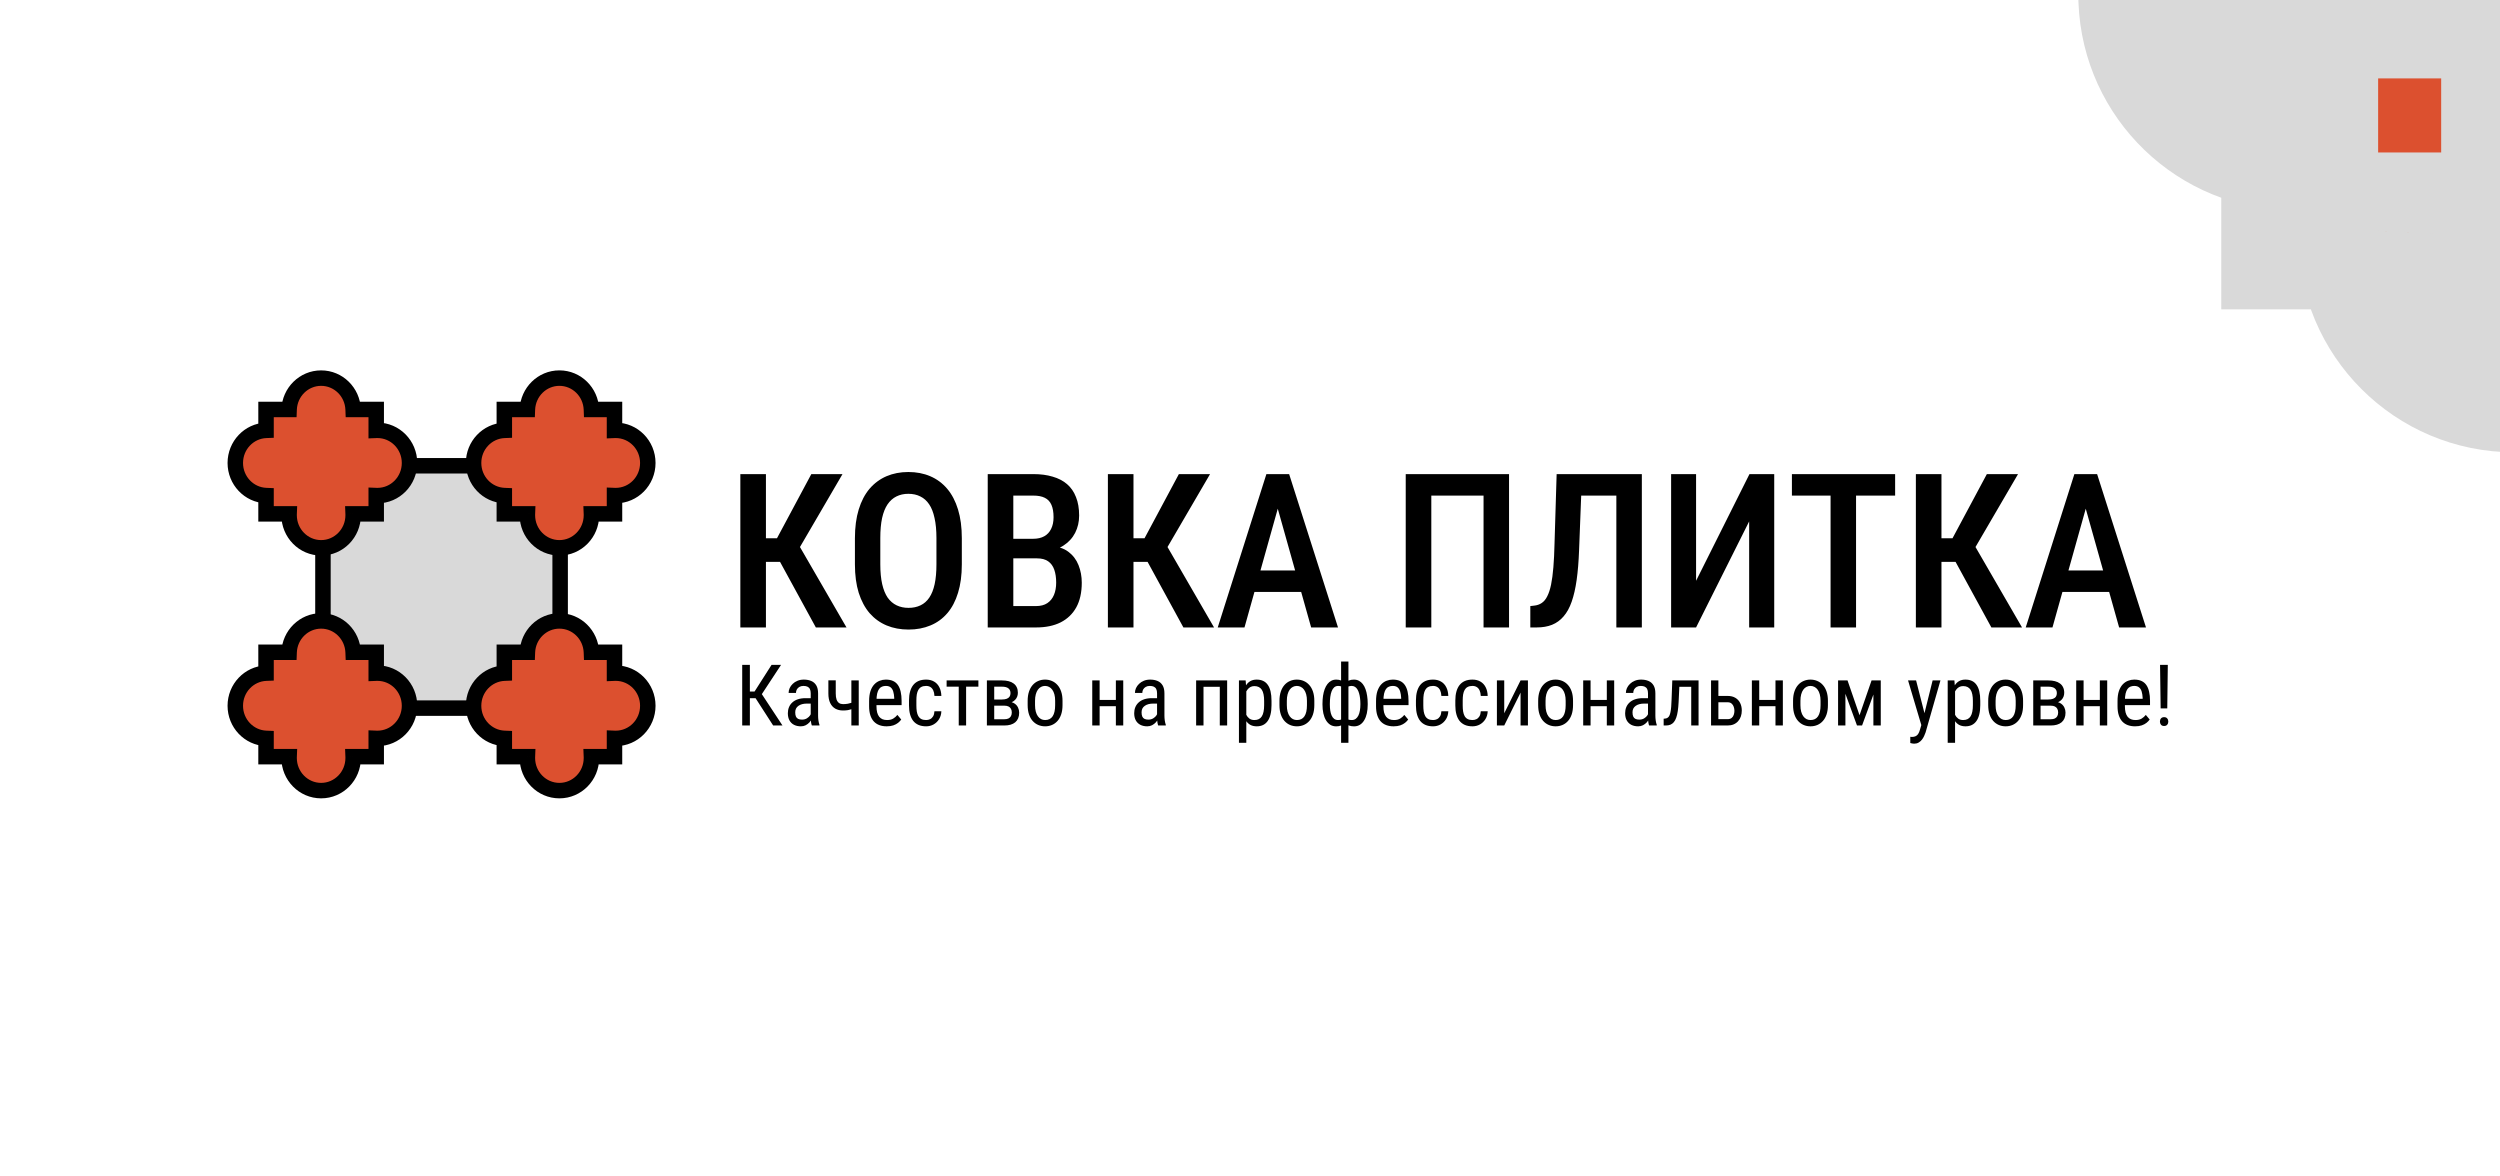 <svg width="255" height="120" viewBox="0 0 255 120" fill="none" xmlns="http://www.w3.org/2000/svg">
<rect x="0" y="0" width="255" height="120" fill="#333333" stroke="none"/>
<g clip-path="url(#clip0_102_6)">
<rect width="257" height="120" fill="white"/>
<mask id="path-2-outside-1_102_6" maskUnits="userSpaceOnUse" x="211" y="-8" width="54" height="55" fill="black">
<rect fill="white" x="211" y="-8" width="54" height="55"/>
<path fill-rule="evenodd" clip-rule="evenodd" d="M257 38.121V0L220 0C220.294 7.483 226.454 13.459 234.008 13.459C234.196 13.459 234.383 13.455 234.569 13.447V23.552H242.431C242.424 23.738 242.42 23.925 242.42 24.113C242.42 31.856 248.697 38.133 256.439 38.133C256.627 38.133 256.814 38.129 257 38.121Z"/>
</mask>
<path fill-rule="evenodd" clip-rule="evenodd" d="M257 38.121V0L220 0C220.294 7.483 226.454 13.459 234.008 13.459C234.196 13.459 234.383 13.455 234.569 13.447V23.552H242.431C242.424 23.738 242.42 23.925 242.42 24.113C242.42 31.856 248.697 38.133 256.439 38.133C256.627 38.133 256.814 38.129 257 38.121Z" fill="#DC502F"/>
<path d="M257 0L265 0V-8L257 -8V0ZM257 38.121L257.314 46.115L265 45.813V38.121H257ZM220 0V-8L211.679 -8L212.006 0.314L220 0ZM234.569 13.447L242.569 13.447V5.127L234.255 5.454L234.569 13.447ZM234.569 23.552L226.569 23.552V31.552L234.569 31.552V23.552ZM242.431 23.552L250.425 23.867L250.752 15.552L242.431 15.552V23.552ZM249 0V38.121H265V0L249 0ZM220 8L257 8V-8L220 -8V8ZM212.006 0.314C212.469 12.073 222.141 21.459 234.008 21.459V5.459C230.766 5.459 228.12 2.893 227.994 -0.314L212.006 0.314ZM234.008 21.459C234.301 21.459 234.593 21.453 234.884 21.441L234.255 5.454C234.173 5.457 234.091 5.459 234.008 5.459V21.459ZM226.569 13.447V23.552L242.569 23.552V13.447L226.569 13.447ZM234.569 31.552H242.431V15.552L234.569 15.552V31.552ZM234.437 23.238C234.426 23.529 234.42 23.82 234.42 24.113L250.42 24.113C250.42 24.03 250.422 23.948 250.425 23.867L234.437 23.238ZM234.42 24.113C234.42 36.274 244.278 46.133 256.439 46.133V30.133C253.115 30.133 250.42 27.438 250.42 24.113L234.42 24.113ZM256.439 46.133C256.732 46.133 257.024 46.127 257.314 46.115L256.686 30.128C256.604 30.131 256.522 30.133 256.439 30.133V46.133Z" fill="#D9D9D9" mask="url(#path-2-outside-1_102_6)"/>
<rect x="32.941" y="47.509" width="24.194" height="24.72" fill="#D9D9D9" stroke="black" stroke-width="1.578"/>
<path fill-rule="evenodd" clip-rule="evenodd" d="M38.374 41.763H36.019C35.951 39.986 34.515 38.567 32.755 38.567C30.994 38.567 29.559 39.986 29.491 41.763H27.136V43.896C25.392 43.966 24 45.428 24 47.222C24 49.016 25.392 50.479 27.136 50.549V52.415H29.491C29.489 52.459 29.488 52.504 29.488 52.549C29.488 54.387 30.951 55.877 32.755 55.877C34.559 55.877 36.022 54.387 36.022 52.549C36.022 52.504 36.021 52.459 36.019 52.415H38.374V50.549C38.417 50.55 38.461 50.551 38.505 50.551C40.309 50.551 41.771 49.061 41.771 47.222C41.771 45.384 40.309 43.894 38.505 43.894C38.461 43.894 38.417 43.894 38.374 43.896V41.763Z" fill="#DC502F"/>
<path d="M36.019 41.763L35.231 41.794L35.26 42.552H36.019V41.763ZM38.374 41.763H39.163V40.974H38.374V41.763ZM29.491 41.763V42.552H30.25L30.279 41.794L29.491 41.763ZM27.136 41.763V40.974H26.347V41.763H27.136ZM27.136 43.896L27.168 44.684L27.925 44.654V43.896H27.136ZM27.136 50.549H27.925V49.791L27.168 49.76L27.136 50.549ZM27.136 52.415H26.347V53.204H27.136V52.415ZM29.491 52.415L30.279 52.446L30.311 51.626H29.491V52.415ZM36.019 52.415V51.626H35.199L35.231 52.446L36.019 52.415ZM38.374 52.415V53.204H39.163V52.415H38.374ZM38.374 50.549L38.406 49.76L37.585 49.727V50.549H38.374ZM38.374 43.896H37.585V44.717L38.406 44.684L38.374 43.896ZM36.019 42.552H38.374V40.974H36.019V42.552ZM32.755 39.356C34.077 39.356 35.178 40.425 35.231 41.794L36.808 41.733C36.723 39.547 34.954 37.779 32.755 37.779V39.356ZM30.279 41.794C30.332 40.425 31.433 39.356 32.755 39.356V37.779C30.556 37.779 28.787 39.547 28.703 41.733L30.279 41.794ZM27.136 42.552H29.491V40.974H27.136V42.552ZM27.925 43.896V41.763H26.347V43.896H27.925ZM24.789 47.222C24.789 45.84 25.859 44.737 27.168 44.684L27.105 43.108C24.927 43.195 23.211 45.017 23.211 47.222H24.789ZM27.168 49.76C25.859 49.708 24.789 48.604 24.789 47.222H23.211C23.211 49.428 24.927 51.25 27.105 51.337L27.168 49.76ZM27.925 52.415V50.549H26.347V52.415H27.925ZM29.491 51.626H27.136V53.204H29.491V51.626ZM30.277 52.549C30.277 52.514 30.278 52.48 30.279 52.446L28.703 52.385C28.7 52.439 28.699 52.494 28.699 52.549H30.277ZM32.755 55.089C31.401 55.089 30.277 53.965 30.277 52.549H28.699C28.699 54.809 30.501 56.666 32.755 56.666V55.089ZM35.233 52.549C35.233 53.965 34.11 55.089 32.755 55.089V56.666C35.009 56.666 36.811 54.809 36.811 52.549H35.233ZM35.231 52.446C35.232 52.48 35.233 52.514 35.233 52.549H36.811C36.811 52.494 36.81 52.439 36.808 52.385L35.231 52.446ZM38.374 51.626H36.019V53.204H38.374V51.626ZM37.585 50.549V52.415H39.163V50.549H37.585ZM38.505 49.762C38.471 49.762 38.438 49.762 38.406 49.76L38.342 51.337C38.396 51.339 38.45 51.34 38.505 51.34V49.762ZM40.983 47.222C40.983 48.639 39.859 49.762 38.505 49.762V51.34C40.758 51.34 42.56 49.483 42.56 47.222H40.983ZM38.505 44.682C39.859 44.682 40.983 45.806 40.983 47.222H42.56C42.56 44.962 40.758 43.105 38.505 43.105V44.682ZM38.406 44.684C38.438 44.683 38.471 44.682 38.505 44.682V43.105C38.45 43.105 38.396 43.106 38.342 43.108L38.406 44.684ZM37.585 41.763V43.896H39.163V41.763H37.585Z" fill="black"/>
<path fill-rule="evenodd" clip-rule="evenodd" d="M62.679 41.763H60.324C60.255 39.986 58.82 38.567 57.06 38.567C55.299 38.567 53.864 39.986 53.795 41.763H51.441V43.896C49.697 43.966 48.305 45.428 48.305 47.222C48.305 49.016 49.697 50.479 51.441 50.548V52.415H53.795C53.794 52.459 53.793 52.504 53.793 52.548C53.793 54.387 55.255 55.877 57.06 55.877C58.864 55.877 60.327 54.387 60.327 52.548C60.327 52.504 60.326 52.459 60.324 52.415H62.679V50.548C62.722 50.55 62.766 50.551 62.809 50.551C64.614 50.551 66.076 49.061 66.076 47.222C66.076 45.384 64.614 43.894 62.809 43.894C62.766 43.894 62.722 43.894 62.679 43.896V41.763Z" fill="#DC502F"/>
<path d="M60.324 41.763L59.536 41.794L59.565 42.552H60.324V41.763ZM62.679 41.763H63.468V40.974H62.679V41.763ZM53.795 41.763V42.552H54.555L54.584 41.794L53.795 41.763ZM51.441 41.763V40.974H50.652V41.763H51.441ZM51.441 43.896L51.472 44.684L52.23 44.654V43.896H51.441ZM51.441 50.549H52.23V49.791L51.472 49.76L51.441 50.549ZM51.441 52.415H50.652V53.204H51.441V52.415ZM53.795 52.415L54.584 52.446L54.615 51.626H53.795V52.415ZM60.324 52.415V51.626H59.504L59.536 52.446L60.324 52.415ZM62.679 52.415V53.204H63.468V52.415H62.679ZM62.679 50.549L62.71 49.76L61.89 49.727V50.549H62.679ZM62.679 43.896H61.89V44.717L62.71 44.684L62.679 43.896ZM60.324 42.552H62.679V40.974H60.324V42.552ZM57.06 39.356C58.382 39.356 59.483 40.425 59.536 41.794L61.112 41.733C61.028 39.547 59.259 37.778 57.06 37.778V39.356ZM54.584 41.794C54.637 40.425 55.738 39.356 57.06 39.356V37.778C54.861 37.778 53.092 39.547 53.007 41.733L54.584 41.794ZM51.441 42.552H53.795V40.974H51.441V42.552ZM52.23 43.896V41.763H50.652V43.896H52.23ZM49.094 47.222C49.094 45.84 50.163 44.737 51.472 44.684L51.409 43.108C49.231 43.195 47.516 45.017 47.516 47.222H49.094ZM51.472 49.76C50.163 49.708 49.094 48.604 49.094 47.222H47.516C47.516 49.428 49.231 51.25 51.409 51.337L51.472 49.76ZM52.23 52.415V50.549H50.652V52.415H52.23ZM53.795 51.626H51.441V53.204H53.795V51.626ZM54.582 52.549C54.582 52.514 54.583 52.48 54.584 52.446L53.007 52.385C53.005 52.439 53.004 52.494 53.004 52.549H54.582ZM57.06 55.089C55.705 55.089 54.582 53.965 54.582 52.549H53.004C53.004 54.809 54.806 56.666 57.06 56.666V55.089ZM59.538 52.549C59.538 53.965 58.414 55.089 57.06 55.089V56.666C59.314 56.666 61.115 54.809 61.115 52.549H59.538ZM59.536 52.446C59.537 52.48 59.538 52.514 59.538 52.549H61.115C61.115 52.494 61.114 52.439 61.112 52.385L59.536 52.446ZM62.679 51.626H60.324V53.204H62.679V51.626ZM61.89 50.549V52.415H63.468V50.549H61.89ZM62.809 49.762C62.776 49.762 62.743 49.762 62.71 49.76L62.647 51.337C62.701 51.339 62.755 51.34 62.809 51.34V49.762ZM65.287 47.222C65.287 48.639 64.164 49.762 62.809 49.762V51.34C65.063 51.34 66.865 49.483 66.865 47.222H65.287ZM62.809 44.682C64.164 44.682 65.287 45.806 65.287 47.222H66.865C66.865 44.962 65.063 43.105 62.809 43.105V44.682ZM62.71 44.684C62.743 44.683 62.776 44.682 62.809 44.682V43.105C62.755 43.105 62.701 43.106 62.647 43.108L62.71 44.684ZM61.89 41.763V43.896H63.468V41.763H61.89Z" fill="black"/>
<path fill-rule="evenodd" clip-rule="evenodd" d="M62.679 66.529H60.324C60.255 64.752 58.82 63.333 57.06 63.333C55.299 63.333 53.864 64.752 53.795 66.529H51.441V68.662C49.697 68.732 48.305 70.194 48.305 71.988C48.305 73.782 49.697 75.245 51.441 75.314V77.181H53.795C53.794 77.225 53.793 77.27 53.793 77.314C53.793 79.153 55.255 80.643 57.06 80.643C58.864 80.643 60.327 79.153 60.327 77.314C60.327 77.27 60.326 77.225 60.324 77.181H62.679V75.314C62.722 75.316 62.766 75.317 62.809 75.317C64.614 75.317 66.076 73.827 66.076 71.988C66.076 70.15 64.614 68.659 62.809 68.659C62.766 68.659 62.722 68.66 62.679 68.662V66.529Z" fill="#DC502F"/>
<path d="M60.324 66.529L59.536 66.559L59.565 67.318H60.324V66.529ZM62.679 66.529H63.468V65.74H62.679V66.529ZM53.795 66.529V67.318H54.555L54.584 66.559L53.795 66.529ZM51.441 66.529V65.74H50.652V66.529H51.441ZM51.441 68.662L51.472 69.45L52.23 69.42V68.662H51.441ZM51.441 75.314H52.23V74.556L51.472 74.526L51.441 75.314ZM51.441 77.181H50.652V77.97H51.441V77.181ZM53.795 77.181L54.584 77.212L54.615 76.392H53.795V77.181ZM60.324 77.181V76.392H59.504L59.536 77.212L60.324 77.181ZM62.679 77.181V77.97H63.468V77.181H62.679ZM62.679 75.314L62.71 74.526L61.89 74.493V75.314H62.679ZM62.679 68.662H61.89V69.483L62.71 69.45L62.679 68.662ZM60.324 67.318H62.679V65.74H60.324V67.318ZM57.06 64.122C58.382 64.122 59.483 65.191 59.536 66.559L61.112 66.498C61.028 64.313 59.259 62.544 57.06 62.544V64.122ZM54.584 66.559C54.637 65.191 55.738 64.122 57.06 64.122V62.544C54.861 62.544 53.092 64.313 53.007 66.498L54.584 66.559ZM51.441 67.318H53.795V65.74H51.441V67.318ZM52.23 68.662V66.529H50.652V68.662H52.23ZM49.094 71.988C49.094 70.606 50.163 69.503 51.472 69.45L51.409 67.874C49.231 67.961 47.516 69.782 47.516 71.988H49.094ZM51.472 74.526C50.163 74.474 49.094 73.37 49.094 71.988H47.516C47.516 74.194 49.231 76.015 51.409 76.103L51.472 74.526ZM52.23 77.181V75.314H50.652V77.181H52.23ZM53.795 76.392H51.441V77.97H53.795V76.392ZM54.582 77.314C54.582 77.28 54.583 77.246 54.584 77.212L53.007 77.151C53.005 77.205 53.004 77.26 53.004 77.314H54.582ZM57.06 79.854C55.705 79.854 54.582 78.731 54.582 77.314H53.004C53.004 79.575 54.806 81.432 57.06 81.432V79.854ZM59.538 77.314C59.538 78.731 58.414 79.854 57.06 79.854V81.432C59.314 81.432 61.115 79.575 61.115 77.314H59.538ZM59.536 77.212C59.537 77.246 59.538 77.28 59.538 77.314H61.115C61.115 77.26 61.114 77.205 61.112 77.151L59.536 77.212ZM62.679 76.392H60.324V77.97H62.679V76.392ZM61.89 75.314V77.181H63.468V75.314H61.89ZM62.809 74.528C62.776 74.528 62.743 74.527 62.71 74.526L62.647 76.103C62.701 76.105 62.755 76.106 62.809 76.106V74.528ZM65.287 71.988C65.287 73.405 64.164 74.528 62.809 74.528V76.106C65.063 76.106 66.865 74.248 66.865 71.988H65.287ZM62.809 69.448C64.164 69.448 65.287 70.571 65.287 71.988H66.865C66.865 69.728 65.063 67.87 62.809 67.87V69.448ZM62.71 69.45C62.743 69.449 62.776 69.448 62.809 69.448V67.87C62.755 67.87 62.701 67.871 62.647 67.874L62.71 69.45ZM61.89 66.529V68.662H63.468V66.529H61.89Z" fill="black"/>
<path fill-rule="evenodd" clip-rule="evenodd" d="M38.374 66.529H36.019C35.951 64.752 34.516 63.333 32.755 63.333C30.995 63.333 29.559 64.752 29.491 66.529H27.136V68.662C25.393 68.732 24 70.194 24 71.988C24 73.782 25.393 75.245 27.136 75.314V77.181H29.491C29.489 77.225 29.488 77.27 29.488 77.314C29.488 79.153 30.951 80.643 32.755 80.643C34.559 80.643 36.022 79.153 36.022 77.314C36.022 77.27 36.021 77.225 36.019 77.181H38.374V75.314C38.417 75.316 38.461 75.317 38.505 75.317C40.309 75.317 41.771 73.827 41.771 71.988C41.771 70.15 40.309 68.659 38.505 68.659C38.461 68.659 38.417 68.66 38.374 68.662V66.529Z" fill="#DC502F"/>
<path d="M36.019 66.529L35.231 66.559L35.26 67.318H36.019V66.529ZM38.374 66.529H39.163V65.74H38.374V66.529ZM29.491 66.529V67.318H30.25L30.279 66.559L29.491 66.529ZM27.136 66.529V65.74H26.347V66.529H27.136ZM27.136 68.662L27.168 69.45L27.925 69.42V68.662H27.136ZM27.136 75.314H27.925V74.556L27.168 74.526L27.136 75.314ZM27.136 77.181H26.347V77.97H27.136V77.181ZM29.491 77.181L30.279 77.212L30.311 76.392H29.491V77.181ZM36.019 77.181V76.392H35.199L35.231 77.212L36.019 77.181ZM38.374 77.181V77.97H39.163V77.181H38.374ZM38.374 75.314L38.406 74.526L37.585 74.493V75.314H38.374ZM38.374 68.662H37.585V69.483L38.406 69.45L38.374 68.662ZM36.019 67.318H38.374V65.74H36.019V67.318ZM32.755 64.122C34.077 64.122 35.178 65.191 35.231 66.559L36.808 66.498C36.723 64.313 34.954 62.544 32.755 62.544V64.122ZM30.279 66.559C30.332 65.191 31.433 64.122 32.755 64.122V62.544C30.556 62.544 28.787 64.313 28.703 66.498L30.279 66.559ZM27.136 67.318H29.491V65.74H27.136V67.318ZM27.925 68.662V66.529H26.347V68.662H27.925ZM24.789 71.988C24.789 70.606 25.859 69.503 27.168 69.45L27.105 67.874C24.927 67.961 23.211 69.782 23.211 71.988H24.789ZM27.168 74.526C25.859 74.474 24.789 73.37 24.789 71.988H23.211C23.211 74.194 24.927 76.015 27.105 76.103L27.168 74.526ZM27.925 77.181V75.314H26.347V77.181H27.925ZM29.491 76.392H27.136V77.97H29.491V76.392ZM30.277 77.314C30.277 77.28 30.278 77.246 30.279 77.212L28.703 77.151C28.7 77.205 28.699 77.26 28.699 77.314H30.277ZM32.755 79.854C31.401 79.854 30.277 78.731 30.277 77.314H28.699C28.699 79.575 30.501 81.432 32.755 81.432V79.854ZM35.233 77.314C35.233 78.731 34.11 79.854 32.755 79.854V81.432C35.009 81.432 36.811 79.575 36.811 77.314H35.233ZM35.231 77.212C35.232 77.246 35.233 77.28 35.233 77.314H36.811C36.811 77.26 36.81 77.205 36.808 77.151L35.231 77.212ZM38.374 76.392H36.019V77.97H38.374V76.392ZM37.585 75.314V77.181H39.163V75.314H37.585ZM38.505 74.528C38.471 74.528 38.438 74.527 38.406 74.526L38.342 76.103C38.396 76.105 38.45 76.106 38.505 76.106V74.528ZM40.982 71.988C40.982 73.405 39.859 74.528 38.505 74.528V76.106C40.758 76.106 42.56 74.248 42.56 71.988H40.982ZM38.505 69.448C39.859 69.448 40.982 70.571 40.982 71.988H42.56C42.56 69.728 40.758 67.87 38.505 67.87V69.448ZM38.406 69.45C38.438 69.449 38.471 69.448 38.505 69.448V67.87C38.45 67.87 38.396 67.871 38.342 67.874L38.406 69.45ZM37.585 66.529V68.662H39.163V66.529H37.585Z" fill="black"/>
<path d="M78.125 48.359V64H75.515V48.359H78.125ZM85.935 48.359L80.714 57.308H77.373L76.997 54.901H79.253L82.755 48.359H85.935ZM83.217 64L79.328 56.878L81.004 54.773L86.343 64H83.217ZM98.106 54.901V57.565C98.106 58.668 97.977 59.635 97.719 60.466C97.468 61.297 97.103 61.991 96.623 62.55C96.15 63.101 95.578 63.517 94.904 63.796C94.238 64.075 93.493 64.215 92.67 64.215C91.853 64.215 91.109 64.075 90.436 63.796C89.769 63.517 89.193 63.101 88.706 62.55C88.226 61.991 87.854 61.297 87.589 60.466C87.331 59.635 87.202 58.668 87.202 57.565V54.901C87.202 53.784 87.331 52.807 87.589 51.969C87.847 51.124 88.216 50.418 88.695 49.852C89.182 49.287 89.759 48.861 90.425 48.574C91.098 48.288 91.839 48.145 92.648 48.145C93.472 48.145 94.217 48.288 94.883 48.574C95.556 48.861 96.132 49.287 96.612 49.852C97.092 50.418 97.461 51.124 97.719 51.969C97.977 52.807 98.106 53.784 98.106 54.901ZM95.517 57.565V54.88C95.517 54.085 95.452 53.405 95.323 52.839C95.201 52.266 95.019 51.8 94.775 51.442C94.532 51.077 94.231 50.809 93.873 50.637C93.522 50.458 93.114 50.368 92.648 50.368C92.197 50.368 91.793 50.458 91.435 50.637C91.084 50.809 90.783 51.077 90.532 51.442C90.289 51.8 90.103 52.266 89.974 52.839C89.852 53.405 89.791 54.085 89.791 54.88V57.565C89.791 58.346 89.856 59.019 89.984 59.585C90.113 60.144 90.299 60.602 90.543 60.96C90.794 61.311 91.098 61.572 91.456 61.744C91.814 61.916 92.219 62.002 92.67 62.002C93.128 62.002 93.537 61.916 93.894 61.744C94.253 61.572 94.55 61.311 94.786 60.96C95.03 60.602 95.212 60.144 95.334 59.585C95.456 59.019 95.517 58.346 95.517 57.565ZM105.775 56.953H102.585L102.574 54.955H105.399C105.836 54.955 106.209 54.869 106.517 54.697C106.825 54.525 107.057 54.275 107.215 53.945C107.38 53.616 107.462 53.218 107.462 52.753C107.462 52.237 107.39 51.818 107.247 51.496C107.104 51.167 106.878 50.927 106.57 50.776C106.27 50.626 105.883 50.551 105.41 50.551H103.358V64H100.748V48.359H105.41C106.141 48.359 106.792 48.445 107.365 48.617C107.945 48.782 108.436 49.036 108.837 49.38C109.238 49.724 109.542 50.164 109.75 50.701C109.965 51.231 110.072 51.861 110.072 52.592C110.072 53.229 109.936 53.816 109.664 54.353C109.392 54.883 108.987 55.32 108.45 55.664C107.92 56.001 107.261 56.201 106.474 56.266L105.775 56.953ZM105.679 64H101.726L102.929 61.819H105.679C106.144 61.819 106.527 61.719 106.828 61.519C107.129 61.318 107.354 61.039 107.505 60.681C107.655 60.323 107.73 59.904 107.73 59.424C107.73 58.922 107.666 58.486 107.537 58.113C107.408 57.741 107.201 57.454 106.914 57.254C106.628 57.053 106.248 56.953 105.775 56.953H103.144L103.165 54.955H106.527L107.129 55.718C107.881 55.732 108.493 55.918 108.966 56.276C109.438 56.627 109.786 57.082 110.008 57.641C110.23 58.199 110.341 58.797 110.341 59.435C110.341 60.43 110.155 61.268 109.782 61.948C109.41 62.621 108.876 63.133 108.182 63.484C107.494 63.828 106.66 64 105.679 64ZM115.615 48.359V64H113.005V48.359H115.615ZM123.425 48.359L118.204 57.308H114.863L114.487 54.901H116.743L120.245 48.359H123.425ZM120.707 64L116.818 56.878L118.494 54.773L123.833 64H120.707ZM130.719 50.508L126.938 64H124.209L129.172 48.359H130.869L130.719 50.508ZM133.737 64L129.945 50.508L129.763 48.359H131.492L136.477 64H133.737ZM133.802 58.188V60.38H126.519V58.188H133.802ZM153.922 48.359V64H151.322V50.551H145.994V64H143.384V48.359H153.922ZM165.438 48.359V50.551H159.282V48.359H165.438ZM167.468 48.359V64H164.868V48.359H167.468ZM158.777 48.359H161.366L161.065 56.148C161.022 57.286 160.94 58.289 160.818 59.155C160.697 60.015 160.528 60.752 160.313 61.368C160.099 61.984 159.823 62.485 159.486 62.872C159.157 63.259 158.763 63.545 158.305 63.731C157.854 63.91 157.331 64 156.736 64H156.092V61.819L156.468 61.776C156.769 61.748 157.03 61.658 157.252 61.508C157.481 61.357 157.671 61.128 157.821 60.82C157.979 60.512 158.108 60.118 158.208 59.639C158.308 59.152 158.387 58.561 158.444 57.866C158.502 57.172 158.541 56.359 158.562 55.428L158.777 48.359ZM173 59.241L178.446 48.359H180.971V64H178.414V53.183L173 64H170.454V48.359H173V59.241ZM189.317 48.359V64H186.718V48.359H189.317ZM193.303 48.359V50.551H182.775V48.359H193.303ZM198.029 48.359V64H195.419V48.359H198.029ZM205.839 48.359L200.618 57.308H197.277L196.901 54.901H199.157L202.659 48.359H205.839ZM203.121 64L199.232 56.878L200.908 54.773L206.247 64H203.121ZM213.133 50.508L209.352 64H206.623L211.586 48.359H213.283L213.133 50.508ZM216.151 64L212.359 50.508L212.177 48.359H213.906L218.891 64H216.151ZM216.216 58.188V60.38H208.933V58.188H216.216Z" fill="black"/>
<path d="M76.487 67.815V74H75.705V67.815H76.487ZM79.669 67.815L77.434 71.218H76.177L76.045 70.538H76.963L78.7 67.815H79.669ZM78.862 74L77.001 71.111L77.438 70.393L79.813 74H78.862ZM82.693 73.214V70.721C82.693 70.539 82.665 70.393 82.608 70.283C82.554 70.172 82.472 70.092 82.362 70.041C82.254 69.99 82.118 69.964 81.954 69.964C81.796 69.964 81.658 69.997 81.542 70.062C81.429 70.127 81.341 70.214 81.279 70.321C81.219 70.429 81.189 70.548 81.189 70.678H80.438C80.438 70.514 80.473 70.351 80.544 70.189C80.617 70.028 80.722 69.882 80.858 69.752C80.994 69.619 81.157 69.514 81.347 69.438C81.539 69.358 81.754 69.319 81.992 69.319C82.275 69.319 82.526 69.365 82.744 69.459C82.962 69.549 83.134 69.698 83.258 69.905C83.383 70.112 83.445 70.386 83.445 70.729V72.998C83.445 73.15 83.456 73.313 83.479 73.486C83.505 73.659 83.54 73.807 83.585 73.932V74H82.808C82.771 73.909 82.743 73.789 82.723 73.639C82.703 73.486 82.693 73.344 82.693 73.214ZM82.812 71.213L82.821 71.766H82.298C82.12 71.766 81.957 71.785 81.81 71.825C81.665 71.865 81.541 71.923 81.436 71.999C81.331 72.073 81.25 72.165 81.194 72.275C81.14 72.386 81.113 72.512 81.113 72.653C81.113 72.838 81.138 72.985 81.189 73.095C81.24 73.203 81.317 73.281 81.419 73.329C81.521 73.377 81.65 73.401 81.805 73.401C81.995 73.401 82.162 73.357 82.307 73.269C82.451 73.181 82.563 73.075 82.642 72.951C82.724 72.826 82.763 72.71 82.757 72.602L82.923 72.955C82.911 73.065 82.874 73.186 82.812 73.316C82.753 73.444 82.669 73.567 82.561 73.686C82.454 73.802 82.326 73.898 82.179 73.975C82.035 74.048 81.872 74.085 81.691 74.085C81.424 74.085 81.191 74.034 80.99 73.932C80.791 73.83 80.637 73.68 80.527 73.482C80.416 73.284 80.361 73.038 80.361 72.747C80.361 72.526 80.399 72.322 80.476 72.135C80.552 71.948 80.665 71.787 80.816 71.651C80.966 71.512 81.154 71.404 81.381 71.328C81.61 71.251 81.875 71.213 82.175 71.213H82.812ZM87.591 69.404V74H86.839V69.404H87.591ZM87.336 71.515V72.161C87.195 72.22 87.056 72.274 86.92 72.322C86.784 72.367 86.641 72.404 86.491 72.433C86.341 72.458 86.174 72.471 85.99 72.471C85.692 72.471 85.43 72.408 85.204 72.284C84.98 72.156 84.806 71.965 84.681 71.71C84.557 71.453 84.494 71.128 84.494 70.737V69.395H85.246V70.737C85.246 70.992 85.275 71.199 85.331 71.358C85.391 71.516 85.476 71.634 85.586 71.71C85.699 71.784 85.834 71.821 85.99 71.821C86.165 71.821 86.327 71.808 86.474 71.782C86.621 71.754 86.764 71.717 86.903 71.672C87.045 71.627 87.189 71.574 87.336 71.515ZM90.437 74.085C90.163 74.085 89.915 74.044 89.694 73.962C89.473 73.88 89.285 73.755 89.129 73.588C88.973 73.418 88.854 73.204 88.772 72.947C88.69 72.689 88.649 72.384 88.649 72.033V71.515C88.649 71.11 88.696 70.767 88.789 70.487C88.885 70.207 89.014 69.981 89.176 69.811C89.337 69.639 89.52 69.514 89.724 69.438C89.928 69.358 90.137 69.319 90.352 69.319C90.641 69.319 90.888 69.365 91.092 69.459C91.296 69.552 91.461 69.691 91.589 69.875C91.716 70.059 91.809 70.286 91.869 70.555C91.931 70.824 91.963 71.134 91.963 71.485V71.923H89.091V71.281H91.21V71.175C91.199 70.937 91.167 70.728 91.113 70.546C91.062 70.365 90.977 70.224 90.858 70.121C90.739 70.017 90.57 69.964 90.352 69.964C90.214 69.964 90.085 69.988 89.966 70.037C89.85 70.082 89.749 70.163 89.664 70.279C89.582 70.392 89.517 70.549 89.469 70.75C89.424 70.951 89.401 71.206 89.401 71.515V72.033C89.401 72.279 89.424 72.492 89.469 72.67C89.517 72.846 89.586 72.992 89.677 73.108C89.77 73.221 89.884 73.306 90.017 73.363C90.153 73.417 90.307 73.444 90.48 73.444C90.732 73.444 90.94 73.395 91.104 73.299C91.269 73.2 91.412 73.074 91.533 72.921L91.928 73.392C91.846 73.509 91.739 73.621 91.606 73.728C91.475 73.833 91.314 73.919 91.121 73.987C90.932 74.052 90.704 74.085 90.437 74.085ZM94.465 73.444C94.615 73.444 94.751 73.414 94.872 73.354C94.997 73.292 95.099 73.196 95.178 73.065C95.257 72.932 95.303 72.76 95.314 72.547H96.019C96.008 72.853 95.93 73.122 95.786 73.354C95.644 73.584 95.457 73.763 95.225 73.894C94.996 74.021 94.742 74.085 94.465 74.085C94.167 74.085 93.908 74.037 93.687 73.941C93.469 73.844 93.288 73.706 93.143 73.524C93.002 73.34 92.896 73.118 92.825 72.857C92.754 72.594 92.719 72.295 92.719 71.961V71.443C92.719 71.109 92.754 70.811 92.825 70.551C92.896 70.287 93.002 70.065 93.143 69.884C93.288 69.7 93.469 69.559 93.687 69.463C93.908 69.367 94.167 69.319 94.465 69.319C94.776 69.319 95.045 69.385 95.272 69.518C95.501 69.649 95.68 69.838 95.807 70.088C95.937 70.334 96.008 70.633 96.019 70.984H95.314C95.303 70.757 95.262 70.569 95.191 70.419C95.12 70.266 95.024 70.153 94.902 70.079C94.78 70.003 94.635 69.964 94.465 69.964C94.266 69.964 94.102 70 93.972 70.071C93.844 70.138 93.744 70.238 93.67 70.368C93.597 70.498 93.544 70.654 93.513 70.835C93.485 71.016 93.471 71.219 93.471 71.443V71.961C93.471 72.185 93.485 72.389 93.513 72.573C93.544 72.754 93.595 72.91 93.666 73.04C93.74 73.17 93.841 73.271 93.972 73.342C94.102 73.409 94.266 73.444 94.465 73.444ZM98.543 69.404V74H97.791V69.404H98.543ZM99.796 69.404V70.041H96.555V69.404H99.796ZM102.447 71.978H101.219L101.21 71.349H102.196C102.391 71.349 102.553 71.325 102.68 71.277C102.811 71.229 102.908 71.157 102.973 71.06C103.039 70.964 103.071 70.845 103.071 70.704C103.071 70.593 103.053 70.497 103.016 70.415C102.979 70.33 102.924 70.26 102.85 70.207C102.779 70.15 102.69 70.109 102.583 70.083C102.475 70.055 102.349 70.041 102.204 70.041H101.41V74H100.662V69.404H102.204C102.454 69.404 102.677 69.429 102.876 69.48C103.077 69.531 103.247 69.609 103.385 69.714C103.527 69.816 103.635 69.946 103.708 70.105C103.785 70.263 103.823 70.45 103.823 70.665C103.823 70.804 103.799 70.936 103.751 71.06C103.703 71.185 103.63 71.295 103.534 71.392C103.441 71.488 103.325 71.567 103.186 71.63C103.047 71.689 102.887 71.727 102.706 71.744L102.447 71.978ZM102.447 74H100.939L101.325 73.363H102.447C102.619 73.363 102.761 73.336 102.871 73.282C102.982 73.225 103.064 73.146 103.118 73.044C103.174 72.939 103.203 72.815 103.203 72.67C103.203 72.526 103.174 72.403 103.118 72.301C103.064 72.196 102.982 72.117 102.871 72.063C102.761 72.006 102.619 71.978 102.447 71.978H101.44L101.448 71.349H102.693L102.956 71.587C103.174 71.607 103.357 71.669 103.504 71.774C103.654 71.879 103.766 72.012 103.84 72.173C103.916 72.332 103.955 72.505 103.955 72.692C103.955 72.907 103.921 73.097 103.853 73.261C103.785 73.425 103.686 73.562 103.555 73.673C103.425 73.781 103.267 73.863 103.08 73.919C102.893 73.973 102.682 74 102.447 74ZM104.821 71.923V71.485C104.821 71.128 104.867 70.815 104.957 70.546C105.048 70.275 105.174 70.048 105.335 69.867C105.497 69.685 105.685 69.549 105.9 69.459C106.116 69.365 106.346 69.319 106.593 69.319C106.845 69.319 107.078 69.365 107.294 69.459C107.509 69.549 107.697 69.685 107.859 69.867C108.023 70.048 108.15 70.275 108.241 70.546C108.332 70.815 108.377 71.128 108.377 71.485V71.923C108.377 72.279 108.332 72.594 108.241 72.866C108.15 73.135 108.024 73.36 107.863 73.541C107.701 73.722 107.513 73.858 107.298 73.949C107.083 74.04 106.85 74.085 106.601 74.085C106.352 74.085 106.12 74.04 105.905 73.949C105.689 73.858 105.5 73.722 105.335 73.541C105.174 73.36 105.048 73.135 104.957 72.866C104.867 72.594 104.821 72.279 104.821 71.923ZM105.573 71.485V71.923C105.573 72.175 105.599 72.396 105.65 72.585C105.701 72.775 105.773 72.934 105.866 73.061C105.96 73.189 106.069 73.285 106.193 73.35C106.318 73.412 106.454 73.444 106.601 73.444C106.771 73.444 106.92 73.412 107.047 73.35C107.178 73.285 107.285 73.189 107.37 73.061C107.455 72.934 107.519 72.775 107.561 72.585C107.604 72.396 107.625 72.175 107.625 71.923V71.485C107.625 71.233 107.6 71.014 107.549 70.827C107.498 70.637 107.425 70.478 107.332 70.351C107.238 70.221 107.128 70.124 107.001 70.062C106.876 69.997 106.74 69.964 106.593 69.964C106.448 69.964 106.314 69.997 106.189 70.062C106.065 70.124 105.956 70.221 105.862 70.351C105.771 70.478 105.701 70.637 105.65 70.827C105.599 71.014 105.573 71.233 105.573 71.485ZM113.959 71.396V72.033H112.009V71.396H113.959ZM112.162 69.404V74H111.41V69.404H112.162ZM114.571 69.404V74H113.819V69.404H114.571ZM118.02 73.214V70.721C118.02 70.539 117.992 70.393 117.935 70.283C117.881 70.172 117.799 70.092 117.689 70.041C117.581 69.99 117.445 69.964 117.281 69.964C117.122 69.964 116.985 69.997 116.869 70.062C116.755 70.127 116.668 70.214 116.605 70.321C116.546 70.429 116.516 70.548 116.516 70.678H115.764C115.764 70.514 115.8 70.351 115.87 70.189C115.944 70.028 116.049 69.882 116.185 69.752C116.321 69.619 116.484 69.514 116.673 69.438C116.866 69.358 117.081 69.319 117.319 69.319C117.602 69.319 117.853 69.365 118.071 69.459C118.289 69.549 118.46 69.698 118.585 69.905C118.71 70.112 118.772 70.386 118.772 70.729V72.998C118.772 73.15 118.783 73.313 118.806 73.486C118.831 73.659 118.867 73.807 118.912 73.932V74H118.135C118.098 73.909 118.07 73.789 118.05 73.639C118.03 73.486 118.02 73.344 118.02 73.214ZM118.139 71.213L118.147 71.766H117.625C117.446 71.766 117.284 71.785 117.136 71.825C116.992 71.865 116.867 71.923 116.763 71.999C116.658 72.073 116.577 72.165 116.52 72.275C116.467 72.386 116.44 72.512 116.44 72.653C116.44 72.838 116.465 72.985 116.516 73.095C116.567 73.203 116.644 73.281 116.746 73.329C116.848 73.377 116.976 73.401 117.132 73.401C117.322 73.401 117.489 73.357 117.633 73.269C117.778 73.181 117.89 73.075 117.969 72.951C118.051 72.826 118.089 72.71 118.084 72.602L118.249 72.955C118.238 73.065 118.201 73.186 118.139 73.316C118.079 73.444 117.996 73.567 117.888 73.686C117.781 73.802 117.653 73.898 117.506 73.975C117.362 74.048 117.199 74.085 117.017 74.085C116.751 74.085 116.518 74.034 116.317 73.932C116.118 73.83 115.964 73.68 115.853 73.482C115.743 73.284 115.688 73.038 115.688 72.747C115.688 72.526 115.726 72.322 115.802 72.135C115.879 71.948 115.992 71.787 116.142 71.651C116.292 71.512 116.481 71.404 116.707 71.328C116.937 71.251 117.202 71.213 117.502 71.213H118.139ZM124.494 69.404V70.054H122.659V69.404H124.494ZM122.757 69.404V74H122.005V69.404H122.757ZM125.169 69.404V74H124.418V69.404H125.169ZM127.124 70.287V75.767H126.372V69.404H127.056L127.124 70.287ZM129.694 71.494V71.923C129.694 72.285 129.66 72.602 129.592 72.874C129.527 73.143 129.429 73.368 129.299 73.55C129.171 73.728 129.014 73.863 128.827 73.953C128.64 74.041 128.426 74.085 128.186 74.085C127.945 74.085 127.735 74.04 127.557 73.949C127.381 73.856 127.233 73.721 127.111 73.546C126.992 73.37 126.897 73.159 126.826 72.912C126.758 72.663 126.711 72.384 126.686 72.076V71.421C126.711 71.096 126.758 70.804 126.826 70.546C126.894 70.286 126.988 70.065 127.107 69.884C127.228 69.7 127.377 69.559 127.553 69.463C127.731 69.367 127.939 69.319 128.177 69.319C128.423 69.319 128.64 69.361 128.827 69.446C129.017 69.531 129.175 69.663 129.303 69.841C129.433 70.017 129.531 70.242 129.596 70.517C129.661 70.788 129.694 71.114 129.694 71.494ZM128.942 71.923V71.494C128.942 71.239 128.922 71.016 128.882 70.827C128.845 70.637 128.786 70.48 128.704 70.355C128.622 70.231 128.518 70.137 128.394 70.075C128.269 70.013 128.119 69.981 127.943 69.981C127.793 69.981 127.66 70.013 127.544 70.075C127.431 70.137 127.333 70.222 127.251 70.33C127.169 70.434 127.101 70.555 127.047 70.691C126.993 70.824 126.954 70.963 126.928 71.107V72.394C126.976 72.576 127.04 72.747 127.119 72.908C127.199 73.067 127.305 73.196 127.438 73.295C127.574 73.394 127.745 73.444 127.952 73.444C128.125 73.444 128.273 73.412 128.398 73.35C128.523 73.288 128.625 73.194 128.704 73.07C128.786 72.942 128.845 72.784 128.882 72.594C128.922 72.401 128.942 72.178 128.942 71.923ZM130.505 71.923V71.485C130.505 71.128 130.55 70.815 130.641 70.546C130.732 70.275 130.858 70.048 131.019 69.867C131.18 69.685 131.369 69.549 131.584 69.459C131.799 69.365 132.03 69.319 132.276 69.319C132.528 69.319 132.762 69.365 132.977 69.459C133.193 69.549 133.381 69.685 133.542 69.867C133.707 70.048 133.834 70.275 133.925 70.546C134.015 70.815 134.061 71.128 134.061 71.485V71.923C134.061 72.279 134.015 72.594 133.925 72.866C133.834 73.135 133.708 73.36 133.547 73.541C133.385 73.722 133.197 73.858 132.982 73.949C132.766 74.04 132.534 74.085 132.285 74.085C132.036 74.085 131.803 74.04 131.588 73.949C131.373 73.858 131.183 73.722 131.019 73.541C130.858 73.36 130.732 73.135 130.641 72.866C130.55 72.594 130.505 72.279 130.505 71.923ZM131.257 71.485V71.923C131.257 72.175 131.282 72.396 131.333 72.585C131.384 72.775 131.457 72.934 131.55 73.061C131.643 73.189 131.752 73.285 131.877 73.35C132.002 73.412 132.138 73.444 132.285 73.444C132.455 73.444 132.604 73.412 132.731 73.35C132.861 73.285 132.969 73.189 133.054 73.061C133.139 72.934 133.202 72.775 133.245 72.585C133.287 72.396 133.309 72.175 133.309 71.923V71.485C133.309 71.233 133.283 71.014 133.232 70.827C133.181 70.637 133.109 70.478 133.016 70.351C132.922 70.221 132.812 70.124 132.684 70.062C132.56 69.997 132.424 69.964 132.276 69.964C132.132 69.964 131.997 69.997 131.873 70.062C131.748 70.124 131.639 70.221 131.546 70.351C131.455 70.478 131.384 70.637 131.333 70.827C131.282 71.014 131.257 71.233 131.257 71.485ZM139.507 71.782V71.872C139.507 72.195 139.477 72.492 139.417 72.764C139.358 73.033 139.269 73.266 139.15 73.465C139.034 73.663 138.888 73.817 138.712 73.928C138.539 74.035 138.338 74.089 138.109 74.089C137.911 74.089 137.737 74.059 137.586 74C137.436 73.938 137.309 73.849 137.204 73.732C137.099 73.616 137.017 73.478 136.958 73.316C136.898 73.152 136.857 72.968 136.835 72.764V70.725C136.857 70.507 136.898 70.311 136.958 70.138C137.017 69.966 137.098 69.819 137.2 69.697C137.305 69.575 137.431 69.481 137.578 69.416C137.728 69.351 137.902 69.319 138.1 69.319C138.287 69.319 138.456 69.358 138.606 69.438C138.756 69.514 138.888 69.624 139.001 69.769C139.114 69.913 139.208 70.088 139.281 70.291C139.355 70.493 139.41 70.719 139.447 70.971C139.487 71.223 139.507 71.494 139.507 71.782ZM138.759 71.872V71.782C138.759 71.584 138.748 71.396 138.725 71.218C138.705 71.036 138.673 70.871 138.627 70.721C138.585 70.568 138.528 70.434 138.457 70.321C138.389 70.208 138.306 70.12 138.207 70.058C138.11 69.996 137.997 69.964 137.867 69.964C137.734 69.964 137.62 69.986 137.527 70.028C137.436 70.071 137.364 70.127 137.31 70.198C137.257 70.266 137.217 70.338 137.191 70.415V73.078C137.223 73.141 137.265 73.2 137.319 73.257C137.373 73.31 137.443 73.356 137.531 73.392C137.622 73.427 137.737 73.444 137.875 73.444C138.034 73.444 138.168 73.404 138.279 73.325C138.392 73.242 138.484 73.129 138.555 72.985C138.626 72.84 138.677 72.673 138.708 72.483C138.742 72.294 138.759 72.09 138.759 71.872ZM134.893 71.872V71.782C134.893 71.494 134.912 71.223 134.948 70.971C134.988 70.719 135.045 70.493 135.118 70.291C135.195 70.088 135.29 69.913 135.403 69.769C135.516 69.624 135.647 69.514 135.794 69.438C135.944 69.358 136.112 69.319 136.299 69.319C136.492 69.319 136.66 69.351 136.805 69.416C136.949 69.481 137.071 69.575 137.17 69.697C137.272 69.819 137.353 69.966 137.412 70.138C137.472 70.311 137.511 70.507 137.531 70.725V72.683C137.509 72.898 137.468 73.092 137.408 73.265C137.351 73.438 137.272 73.587 137.17 73.711C137.071 73.833 136.949 73.926 136.805 73.992C136.66 74.057 136.49 74.089 136.295 74.089C136.066 74.089 135.863 74.035 135.688 73.928C135.515 73.817 135.369 73.663 135.25 73.465C135.131 73.266 135.042 73.033 134.982 72.764C134.923 72.492 134.893 72.195 134.893 71.872ZM135.645 71.782V71.872C135.645 72.09 135.659 72.294 135.688 72.483C135.716 72.673 135.763 72.84 135.828 72.985C135.893 73.129 135.979 73.242 136.087 73.325C136.195 73.404 136.328 73.444 136.486 73.444C136.628 73.444 136.744 73.422 136.835 73.38C136.925 73.337 136.996 73.282 137.047 73.214C137.101 73.146 137.143 73.075 137.174 73.002V70.415C137.149 70.338 137.109 70.266 137.055 70.198C137.002 70.127 136.928 70.071 136.835 70.028C136.744 69.986 136.631 69.964 136.495 69.964C136.333 69.964 136.197 70.013 136.087 70.109C135.979 70.205 135.893 70.337 135.828 70.504C135.763 70.671 135.716 70.865 135.688 71.086C135.659 71.304 135.645 71.536 135.645 71.782ZM136.792 75.767V67.475H137.54V75.767H136.792ZM142.145 74.085C141.87 74.085 141.622 74.044 141.401 73.962C141.18 73.88 140.992 73.755 140.836 73.588C140.68 73.418 140.562 73.204 140.479 72.947C140.397 72.689 140.356 72.384 140.356 72.033V71.515C140.356 71.11 140.403 70.767 140.496 70.487C140.593 70.207 140.722 69.981 140.883 69.811C141.044 69.639 141.227 69.514 141.431 69.438C141.635 69.358 141.844 69.319 142.06 69.319C142.349 69.319 142.595 69.365 142.799 69.459C143.003 69.552 143.168 69.691 143.296 69.875C143.423 70.059 143.517 70.286 143.576 70.555C143.639 70.824 143.67 71.134 143.67 71.485V71.923H140.798V71.281H142.918V71.175C142.906 70.937 142.874 70.728 142.82 70.546C142.769 70.365 142.684 70.224 142.565 70.121C142.446 70.017 142.278 69.964 142.06 69.964C141.921 69.964 141.792 69.988 141.673 70.037C141.557 70.082 141.456 70.163 141.371 70.279C141.289 70.392 141.224 70.549 141.176 70.75C141.131 70.951 141.108 71.206 141.108 71.515V72.033C141.108 72.279 141.131 72.492 141.176 72.67C141.224 72.846 141.294 72.992 141.384 73.108C141.478 73.221 141.591 73.306 141.724 73.363C141.86 73.417 142.014 73.444 142.187 73.444C142.439 73.444 142.647 73.395 142.812 73.299C142.976 73.2 143.119 73.074 143.241 72.921L143.636 73.392C143.554 73.509 143.446 73.621 143.313 73.728C143.183 73.833 143.021 73.919 142.829 73.987C142.639 74.052 142.411 74.085 142.145 74.085ZM146.172 73.444C146.322 73.444 146.458 73.414 146.58 73.354C146.704 73.292 146.806 73.196 146.885 73.065C146.965 72.932 147.01 72.76 147.021 72.547H147.727C147.715 72.853 147.637 73.122 147.493 73.354C147.351 73.584 147.164 73.763 146.932 73.894C146.703 74.021 146.449 74.085 146.172 74.085C145.874 74.085 145.615 74.037 145.394 73.941C145.176 73.844 144.995 73.706 144.851 73.524C144.709 73.34 144.603 73.118 144.532 72.857C144.461 72.594 144.426 72.295 144.426 71.961V71.443C144.426 71.109 144.461 70.811 144.532 70.551C144.603 70.287 144.709 70.065 144.851 69.884C144.995 69.7 145.176 69.559 145.394 69.463C145.615 69.367 145.874 69.319 146.172 69.319C146.483 69.319 146.752 69.385 146.979 69.518C147.208 69.649 147.387 69.838 147.514 70.088C147.644 70.334 147.715 70.633 147.727 70.984H147.021C147.01 70.757 146.969 70.569 146.898 70.419C146.827 70.266 146.731 70.153 146.609 70.079C146.488 70.003 146.342 69.964 146.172 69.964C145.974 69.964 145.809 70 145.679 70.071C145.552 70.138 145.451 70.238 145.377 70.368C145.304 70.498 145.251 70.654 145.22 70.835C145.192 71.016 145.178 71.219 145.178 71.443V71.961C145.178 72.185 145.192 72.389 145.22 72.573C145.251 72.754 145.302 72.91 145.373 73.04C145.447 73.17 145.549 73.271 145.679 73.342C145.809 73.409 145.974 73.444 146.172 73.444ZM150.19 73.444C150.341 73.444 150.476 73.414 150.598 73.354C150.723 73.292 150.825 73.196 150.904 73.065C150.983 72.932 151.029 72.76 151.04 72.547H151.745C151.734 72.853 151.656 73.122 151.512 73.354C151.37 73.584 151.183 73.763 150.951 73.894C150.721 74.021 150.468 74.085 150.19 74.085C149.893 74.085 149.634 74.037 149.413 73.941C149.195 73.844 149.014 73.706 148.869 73.524C148.728 73.34 148.621 73.118 148.551 72.857C148.48 72.594 148.444 72.295 148.444 71.961V71.443C148.444 71.109 148.48 70.811 148.551 70.551C148.621 70.287 148.728 70.065 148.869 69.884C149.014 69.7 149.195 69.559 149.413 69.463C149.634 69.367 149.893 69.319 150.19 69.319C150.502 69.319 150.771 69.385 150.998 69.518C151.227 69.649 151.405 69.838 151.533 70.088C151.663 70.334 151.734 70.633 151.745 70.984H151.04C151.029 70.757 150.988 70.569 150.917 70.419C150.846 70.266 150.75 70.153 150.628 70.079C150.506 70.003 150.36 69.964 150.19 69.964C149.992 69.964 149.828 70 149.698 70.071C149.57 70.138 149.47 70.238 149.396 70.368C149.322 70.498 149.27 70.654 149.239 70.835C149.211 71.016 149.196 71.219 149.196 71.443V71.961C149.196 72.185 149.211 72.389 149.239 72.573C149.27 72.754 149.321 72.91 149.392 73.04C149.465 73.17 149.567 73.271 149.698 73.342C149.828 73.409 149.992 73.444 150.19 73.444ZM153.432 72.755L155.097 69.404H155.849V74H155.097V70.648L153.432 74H152.684V69.404H153.432V72.755ZM156.894 71.923V71.485C156.894 71.128 156.939 70.815 157.03 70.546C157.12 70.275 157.246 70.048 157.408 69.867C157.569 69.685 157.758 69.549 157.973 69.459C158.188 69.365 158.419 69.319 158.665 69.319C158.917 69.319 159.151 69.365 159.366 69.459C159.581 69.549 159.77 69.685 159.931 69.867C160.095 70.048 160.223 70.275 160.314 70.546C160.404 70.815 160.449 71.128 160.449 71.485V71.923C160.449 72.279 160.404 72.594 160.314 72.866C160.223 73.135 160.097 73.36 159.935 73.541C159.774 73.722 159.586 73.858 159.37 73.949C159.155 74.04 158.923 74.085 158.674 74.085C158.425 74.085 158.192 74.04 157.977 73.949C157.762 73.858 157.572 73.722 157.408 73.541C157.246 73.36 157.12 73.135 157.03 72.866C156.939 72.594 156.894 72.279 156.894 71.923ZM157.646 71.485V71.923C157.646 72.175 157.671 72.396 157.722 72.585C157.773 72.775 157.845 72.934 157.939 73.061C158.032 73.189 158.141 73.285 158.266 73.35C158.391 73.412 158.527 73.444 158.674 73.444C158.844 73.444 158.992 73.412 159.12 73.35C159.25 73.285 159.358 73.189 159.443 73.061C159.528 72.934 159.591 72.775 159.634 72.585C159.676 72.396 159.698 72.175 159.698 71.923V71.485C159.698 71.233 159.672 71.014 159.621 70.827C159.57 70.637 159.498 70.478 159.404 70.351C159.311 70.221 159.201 70.124 159.073 70.062C158.948 69.997 158.813 69.964 158.665 69.964C158.521 69.964 158.386 69.997 158.262 70.062C158.137 70.124 158.028 70.221 157.935 70.351C157.844 70.478 157.773 70.637 157.722 70.827C157.671 71.014 157.646 71.233 157.646 71.485ZM164.035 71.396V72.033H162.085V71.396H164.035ZM162.238 69.404V74H161.486V69.404H162.238ZM164.647 69.404V74H163.895V69.404H164.647ZM168.096 73.214V70.721C168.096 70.539 168.068 70.393 168.011 70.283C167.957 70.172 167.875 70.092 167.765 70.041C167.657 69.99 167.521 69.964 167.357 69.964C167.198 69.964 167.061 69.997 166.945 70.062C166.831 70.127 166.744 70.214 166.681 70.321C166.622 70.429 166.592 70.548 166.592 70.678H165.84C165.84 70.514 165.876 70.351 165.946 70.189C166.02 70.028 166.125 69.882 166.261 69.752C166.397 69.619 166.56 69.514 166.749 69.438C166.942 69.358 167.157 69.319 167.395 69.319C167.678 69.319 167.929 69.365 168.147 69.459C168.365 69.549 168.536 69.698 168.661 69.905C168.786 70.112 168.848 70.386 168.848 70.729V72.998C168.848 73.15 168.859 73.313 168.882 73.486C168.907 73.659 168.943 73.807 168.988 73.932V74H168.211C168.174 73.909 168.146 73.789 168.126 73.639C168.106 73.486 168.096 73.344 168.096 73.214ZM168.215 71.213L168.223 71.766H167.701C167.522 71.766 167.36 71.785 167.212 71.825C167.068 71.865 166.943 71.923 166.839 71.999C166.734 72.073 166.653 72.165 166.596 72.275C166.543 72.386 166.516 72.512 166.516 72.653C166.516 72.838 166.541 72.985 166.592 73.095C166.643 73.203 166.72 73.281 166.822 73.329C166.923 73.377 167.052 73.401 167.208 73.401C167.398 73.401 167.565 73.357 167.709 73.269C167.854 73.181 167.966 73.075 168.045 72.951C168.127 72.826 168.165 72.71 168.16 72.602L168.325 72.955C168.314 73.065 168.277 73.186 168.215 73.316C168.155 73.444 168.072 73.567 167.964 73.686C167.857 73.802 167.729 73.898 167.582 73.975C167.437 74.048 167.275 74.085 167.093 74.085C166.827 74.085 166.594 74.034 166.392 73.932C166.194 73.83 166.04 73.68 165.929 73.482C165.819 73.284 165.764 73.038 165.764 72.747C165.764 72.526 165.802 72.322 165.878 72.135C165.955 71.948 166.068 71.787 166.218 71.651C166.368 71.512 166.557 71.404 166.783 71.328C167.013 71.251 167.277 71.213 167.578 71.213H168.215ZM172.582 69.404V70.054H170.751V69.404H172.582ZM173.253 69.404V74H172.505V69.404H173.253ZM170.573 69.404H171.324L171.218 71.621C171.201 71.964 171.173 72.267 171.133 72.53C171.096 72.791 171.044 73.014 170.976 73.201C170.911 73.388 170.829 73.541 170.73 73.66C170.633 73.776 170.517 73.863 170.381 73.919C170.248 73.973 170.094 74 169.918 74H169.693V73.308L169.842 73.295C169.941 73.286 170.026 73.258 170.097 73.21C170.17 73.162 170.23 73.091 170.275 72.998C170.323 72.901 170.362 72.778 170.39 72.628C170.421 72.478 170.445 72.299 170.462 72.093C170.479 71.886 170.492 71.645 170.5 71.371L170.573 69.404ZM175.088 70.984H176.21C176.527 70.984 176.793 71.049 177.008 71.179C177.224 71.307 177.386 71.484 177.497 71.71C177.607 71.934 177.663 72.189 177.663 72.475C177.663 72.687 177.631 72.887 177.569 73.074C177.507 73.258 177.413 73.419 177.289 73.558C177.167 73.697 177.015 73.806 176.834 73.885C176.656 73.962 176.448 74 176.21 74H174.527V69.404H175.275V73.354H176.21C176.385 73.354 176.524 73.313 176.626 73.231C176.728 73.149 176.8 73.043 176.843 72.912C176.888 72.782 176.911 72.646 176.911 72.505C176.911 72.366 176.888 72.23 176.843 72.097C176.8 71.964 176.728 71.853 176.626 71.766C176.524 71.675 176.385 71.63 176.21 71.63H175.088V70.984ZM181.239 71.396V72.033H179.29V71.396H181.239ZM179.442 69.404V74H178.691V69.404H179.442ZM181.851 69.404V74H181.099V69.404H181.851ZM182.892 71.923V71.485C182.892 71.128 182.937 70.815 183.028 70.546C183.118 70.275 183.244 70.048 183.406 69.867C183.567 69.685 183.756 69.549 183.971 69.459C184.186 69.365 184.417 69.319 184.663 69.319C184.915 69.319 185.149 69.365 185.364 69.459C185.579 69.549 185.768 69.685 185.929 69.867C186.094 70.048 186.221 70.275 186.312 70.546C186.402 70.815 186.448 71.128 186.448 71.485V71.923C186.448 72.279 186.402 72.594 186.312 72.866C186.221 73.135 186.095 73.36 185.933 73.541C185.772 73.722 185.584 73.858 185.369 73.949C185.153 74.04 184.921 74.085 184.672 74.085C184.423 74.085 184.19 74.04 183.975 73.949C183.76 73.858 183.57 73.722 183.406 73.541C183.244 73.36 183.118 73.135 183.028 72.866C182.937 72.594 182.892 72.279 182.892 71.923ZM183.644 71.485V71.923C183.644 72.175 183.669 72.396 183.72 72.585C183.771 72.775 183.843 72.934 183.937 73.061C184.03 73.189 184.139 73.285 184.264 73.35C184.389 73.412 184.525 73.444 184.672 73.444C184.842 73.444 184.99 73.412 185.118 73.35C185.248 73.285 185.356 73.189 185.441 73.061C185.526 72.934 185.589 72.775 185.632 72.585C185.674 72.396 185.696 72.175 185.696 71.923V71.485C185.696 71.233 185.67 71.014 185.619 70.827C185.568 70.637 185.496 70.478 185.402 70.351C185.309 70.221 185.199 70.124 185.071 70.062C184.947 69.997 184.811 69.964 184.663 69.964C184.519 69.964 184.384 69.997 184.26 70.062C184.135 70.124 184.026 70.221 183.933 70.351C183.842 70.478 183.771 70.637 183.72 70.827C183.669 71.014 183.644 71.233 183.644 71.485ZM189.672 72.955L190.899 69.404H191.613L189.931 74H189.413L187.735 69.404H188.448L189.672 72.955ZM188.232 69.404V74H187.484V69.404H188.232ZM191.086 74V69.404H191.838V74H191.086ZM196.103 73.524L197.127 69.404H197.926L196.409 74.709C196.372 74.823 196.323 74.945 196.26 75.075C196.201 75.208 196.125 75.334 196.031 75.453C195.938 75.572 195.826 75.668 195.696 75.742C195.565 75.818 195.412 75.856 195.237 75.856C195.183 75.856 195.114 75.848 195.029 75.831C194.946 75.814 194.887 75.8 194.85 75.788V75.151C194.867 75.154 194.894 75.157 194.931 75.16C194.968 75.165 194.995 75.168 195.012 75.168C195.159 75.168 195.283 75.144 195.385 75.096C195.49 75.051 195.579 74.973 195.653 74.862C195.727 74.755 195.789 74.606 195.84 74.416L196.103 73.524ZM195.441 69.404L196.354 72.972L196.549 73.8L196.014 74.089L194.621 69.404H195.441ZM199.417 70.287V75.767H198.665V69.404H199.349L199.417 70.287ZM201.987 71.494V71.923C201.987 72.285 201.953 72.602 201.885 72.874C201.82 73.143 201.722 73.368 201.592 73.55C201.464 73.728 201.307 73.863 201.12 73.953C200.933 74.041 200.72 74.085 200.479 74.085C200.238 74.085 200.029 74.04 199.85 73.949C199.675 73.856 199.526 73.721 199.404 73.546C199.285 73.37 199.19 73.159 199.119 72.912C199.051 72.663 199.005 72.384 198.979 72.076V71.421C199.005 71.096 199.051 70.804 199.119 70.546C199.187 70.286 199.281 70.065 199.4 69.884C199.522 69.7 199.67 69.559 199.846 69.463C200.024 69.367 200.232 69.319 200.47 69.319C200.717 69.319 200.933 69.361 201.12 69.446C201.31 69.531 201.469 69.663 201.596 69.841C201.726 70.017 201.824 70.242 201.889 70.517C201.954 70.788 201.987 71.114 201.987 71.494ZM201.235 71.923V71.494C201.235 71.239 201.215 71.016 201.175 70.827C201.139 70.637 201.079 70.48 200.997 70.355C200.915 70.231 200.812 70.137 200.687 70.075C200.562 70.013 200.412 69.981 200.237 69.981C200.087 69.981 199.953 70.013 199.837 70.075C199.724 70.137 199.626 70.222 199.544 70.33C199.462 70.434 199.394 70.555 199.34 70.691C199.287 70.824 199.247 70.963 199.221 71.107V72.394C199.27 72.576 199.333 72.747 199.413 72.908C199.492 73.067 199.598 73.196 199.731 73.295C199.867 73.394 200.038 73.444 200.245 73.444C200.418 73.444 200.567 73.412 200.691 73.35C200.816 73.288 200.918 73.194 200.997 73.07C201.079 72.942 201.139 72.784 201.175 72.594C201.215 72.401 201.235 72.178 201.235 71.923ZM202.798 71.923V71.485C202.798 71.128 202.844 70.815 202.934 70.546C203.025 70.275 203.151 70.048 203.312 69.867C203.474 69.685 203.662 69.549 203.877 69.459C204.092 69.365 204.323 69.319 204.57 69.319C204.822 69.319 205.055 69.365 205.271 69.459C205.486 69.549 205.674 69.685 205.836 69.867C206 70.048 206.127 70.275 206.218 70.546C206.309 70.815 206.354 71.128 206.354 71.485V71.923C206.354 72.279 206.309 72.594 206.218 72.866C206.127 73.135 206.001 73.36 205.84 73.541C205.678 73.722 205.49 73.858 205.275 73.949C205.06 74.04 204.827 74.085 204.578 74.085C204.329 74.085 204.097 74.04 203.881 73.949C203.666 73.858 203.477 73.722 203.312 73.541C203.151 73.36 203.025 73.135 202.934 72.866C202.844 72.594 202.798 72.279 202.798 71.923ZM203.55 71.485V71.923C203.55 72.175 203.576 72.396 203.627 72.585C203.678 72.775 203.75 72.934 203.843 73.061C203.937 73.189 204.046 73.285 204.17 73.35C204.295 73.412 204.431 73.444 204.578 73.444C204.748 73.444 204.897 73.412 205.024 73.35C205.154 73.285 205.262 73.189 205.347 73.061C205.432 72.934 205.496 72.775 205.538 72.585C205.581 72.396 205.602 72.175 205.602 71.923V71.485C205.602 71.233 205.576 71.014 205.525 70.827C205.475 70.637 205.402 70.478 205.309 70.351C205.215 70.221 205.105 70.124 204.977 70.062C204.853 69.997 204.717 69.964 204.57 69.964C204.425 69.964 204.291 69.997 204.166 70.062C204.042 70.124 203.932 70.221 203.839 70.351C203.748 70.478 203.678 70.637 203.627 70.827C203.576 71.014 203.55 71.233 203.55 71.485ZM209.175 71.978H207.947L207.938 71.349H208.924C209.119 71.349 209.281 71.325 209.408 71.277C209.538 71.229 209.636 71.157 209.701 71.06C209.766 70.964 209.799 70.845 209.799 70.704C209.799 70.593 209.781 70.497 209.744 70.415C209.707 70.33 209.652 70.26 209.578 70.207C209.507 70.15 209.418 70.109 209.31 70.083C209.203 70.055 209.077 70.041 208.932 70.041H208.138V74H207.39V69.404H208.932C209.182 69.404 209.405 69.429 209.604 69.48C209.805 69.531 209.975 69.609 210.113 69.714C210.255 69.816 210.363 69.946 210.436 70.105C210.513 70.263 210.551 70.45 210.551 70.665C210.551 70.804 210.527 70.936 210.479 71.06C210.431 71.185 210.358 71.295 210.262 71.392C210.169 71.488 210.052 71.567 209.914 71.63C209.775 71.689 209.615 71.727 209.434 71.744L209.175 71.978ZM209.175 74H207.666L208.053 73.363H209.175C209.347 73.363 209.489 73.336 209.599 73.282C209.71 73.225 209.792 73.146 209.846 73.044C209.902 72.939 209.931 72.815 209.931 72.67C209.931 72.526 209.902 72.403 209.846 72.301C209.792 72.196 209.71 72.117 209.599 72.063C209.489 72.006 209.347 71.978 209.175 71.978H208.168L208.176 71.349H209.421L209.684 71.587C209.902 71.607 210.085 71.669 210.232 71.774C210.382 71.879 210.494 72.012 210.568 72.173C210.644 72.332 210.683 72.505 210.683 72.692C210.683 72.907 210.649 73.097 210.581 73.261C210.513 73.425 210.414 73.562 210.283 73.673C210.153 73.781 209.994 73.863 209.808 73.919C209.621 73.973 209.41 74 209.175 74ZM214.323 71.396V72.033H212.373V71.396H214.323ZM212.526 69.404V74H211.774V69.404H212.526ZM214.935 69.404V74H214.183V69.404H214.935ZM217.777 74.085C217.502 74.085 217.254 74.044 217.033 73.962C216.813 73.88 216.624 73.755 216.468 73.588C216.313 73.418 216.194 73.204 216.112 72.947C216.029 72.689 215.988 72.384 215.988 72.033V71.515C215.988 71.11 216.035 70.767 216.129 70.487C216.225 70.207 216.354 69.981 216.515 69.811C216.677 69.639 216.859 69.514 217.063 69.438C217.267 69.358 217.477 69.319 217.692 69.319C217.981 69.319 218.227 69.365 218.431 69.459C218.635 69.552 218.801 69.691 218.928 69.875C219.056 70.059 219.149 70.286 219.208 70.555C219.271 70.824 219.302 71.134 219.302 71.485V71.923H216.43V71.281H218.55V71.175C218.539 70.937 218.506 70.728 218.452 70.546C218.401 70.365 218.316 70.224 218.197 70.121C218.078 70.017 217.91 69.964 217.692 69.964C217.553 69.964 217.424 69.988 217.305 70.037C217.189 70.082 217.089 70.163 217.004 70.279C216.922 70.392 216.856 70.549 216.808 70.75C216.763 70.951 216.74 71.206 216.74 71.515V72.033C216.74 72.279 216.763 72.492 216.808 72.67C216.856 72.846 216.926 72.992 217.016 73.108C217.11 73.221 217.223 73.306 217.356 73.363C217.492 73.417 217.647 73.444 217.819 73.444C218.071 73.444 218.28 73.395 218.444 73.299C218.608 73.2 218.751 73.074 218.873 72.921L219.268 73.392C219.186 73.509 219.078 73.621 218.945 73.728C218.815 73.833 218.653 73.919 218.461 73.987C218.271 74.052 218.043 74.085 217.777 74.085ZM221.116 67.815L221.061 72.254H220.385L220.326 67.815H221.116ZM220.313 73.605C220.313 73.478 220.348 73.37 220.419 73.282C220.493 73.194 220.599 73.15 220.738 73.15C220.879 73.15 220.986 73.194 221.056 73.282C221.13 73.37 221.167 73.478 221.167 73.605C221.167 73.727 221.13 73.832 221.056 73.919C220.986 74.007 220.879 74.051 220.738 74.051C220.599 74.051 220.493 74.007 220.419 73.919C220.348 73.832 220.313 73.727 220.313 73.605Z" fill="black"/>
</g>
<defs>
<clipPath id="clip0_102_6">
<rect width="255" height="120" fill="white"/>
</clipPath>
</defs>
</svg>
